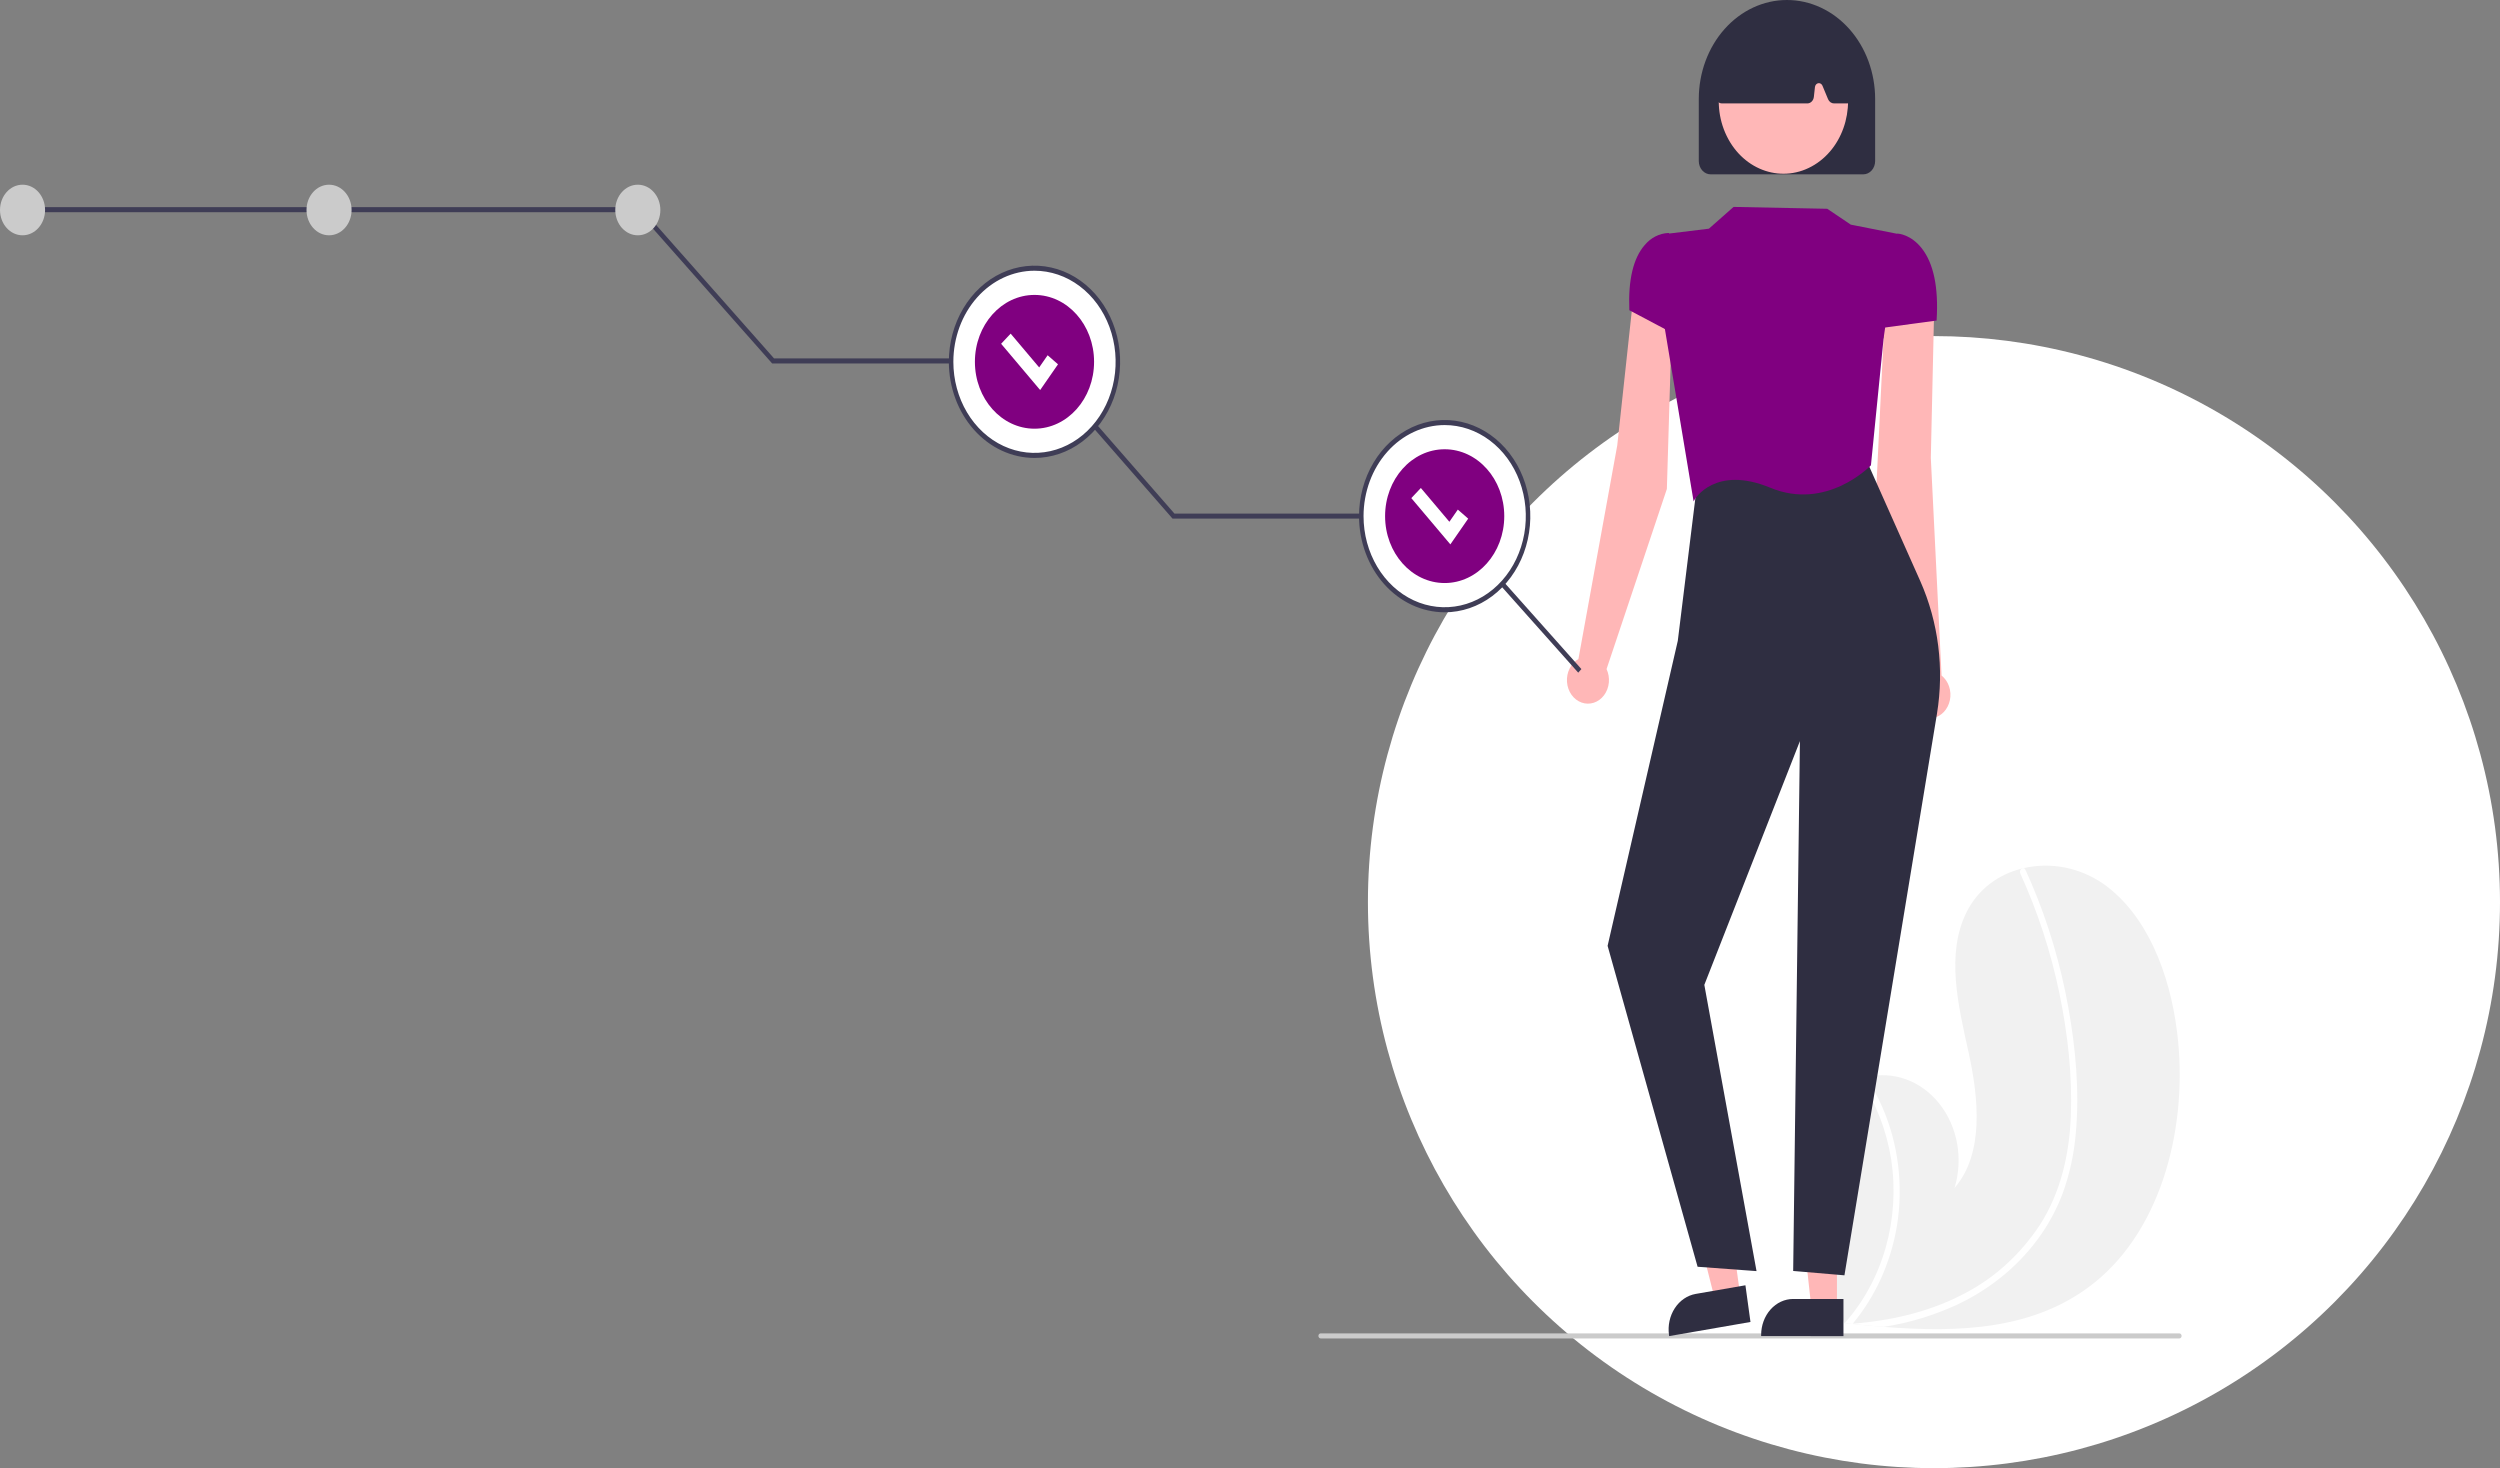 <svg width="424" height="249" viewBox="0 0 424 249" fill="none" xmlns="http://www.w3.org/2000/svg">
<rect x="0" y="0" width="424" height="249" fill="#808080" stroke="none"/>
<circle cx="328" cy="153" r="96" fill="white"/>
<g clip-path="url(#clip0_319_3)">
<path d="M355.311 217.461C345.211 225.629 332.123 226.039 319.471 225.036C317.705 224.896 315.951 224.732 314.213 224.555C314.202 224.552 314.188 224.553 314.178 224.55C314.094 224.541 314.011 224.532 313.931 224.527C313.572 224.489 313.213 224.451 312.858 224.413L312.942 224.593L313.205 225.151C313.11 224.964 313.016 224.781 312.921 224.595C312.893 224.539 312.862 224.483 312.834 224.427C309.557 218.024 306.306 211.386 305.477 204.075C304.62 196.487 307.029 187.894 312.978 184.164C313.758 183.676 314.585 183.288 315.442 183.006C315.797 182.884 316.158 182.786 316.523 182.699C318.754 182.142 321.077 182.263 323.253 183.049C325.429 183.835 327.379 185.257 328.903 187.169C330.427 189.082 331.469 191.415 331.923 193.93C332.378 196.445 332.227 199.05 331.487 201.477C336.531 195.671 335.59 186.252 333.85 178.379C332.107 170.507 329.997 161.748 333.542 154.677C335.513 150.741 338.98 148.3 342.869 147.316C342.989 147.287 343.108 147.258 343.227 147.233C347.862 146.179 352.68 147.127 356.72 149.887C364.157 155.149 367.977 165.125 369.217 174.898C371.215 190.623 366.794 208.174 355.311 217.461Z" fill="#F1F1F1"/>
<path d="M352.05 192.252C351.757 195.721 351.015 199.123 349.847 202.352C348.771 205.208 347.32 207.868 345.543 210.244C341.913 215.146 337.113 218.831 331.9 221.287C327.914 223.119 323.738 224.379 319.471 225.036C317.704 224.896 315.95 224.732 314.212 224.555C314.202 224.552 314.188 224.553 314.177 224.55C314.094 224.541 314.01 224.532 313.93 224.527C313.572 224.489 313.213 224.451 312.857 224.413L312.941 224.593L313.205 225.151C313.11 224.964 313.016 224.781 312.921 224.595C312.893 224.539 312.862 224.483 312.834 224.427C316.033 220.849 318.422 216.462 319.8 211.634C321.177 206.806 321.504 201.677 320.753 196.678C319.967 191.715 318.147 187.03 315.441 183.006C315.797 182.884 316.158 182.786 316.523 182.699C317.551 184.277 318.453 185.954 319.218 187.71C321.963 193.974 322.839 201.063 321.716 207.93C320.671 214.143 318.07 219.893 314.216 224.504C314.554 224.477 314.894 224.446 315.228 224.412C321.543 223.812 327.845 222.287 333.573 219.166C338.47 216.562 342.72 212.646 345.951 207.764C349.42 202.393 350.949 195.933 351.212 189.366C351.49 182.337 350.677 175.183 349.248 168.347C347.789 161.339 345.572 154.557 342.645 148.153C342.579 148.008 342.566 147.84 342.608 147.684C342.65 147.528 342.743 147.396 342.869 147.316C342.974 147.236 343.103 147.207 343.227 147.233C343.288 147.251 343.345 147.284 343.392 147.33C343.44 147.376 343.478 147.434 343.503 147.499C343.864 148.29 344.219 149.081 344.56 149.882C347.398 156.549 349.488 163.586 350.782 170.832C352.037 177.822 352.707 185.134 352.05 192.252Z" fill="white"/>
<path d="M223.983 227H369.618C369.719 227 369.816 226.955 369.888 226.874C369.96 226.794 370 226.685 370 226.571C370 226.457 369.96 226.348 369.888 226.267C369.816 226.187 369.719 226.142 369.618 226.142H223.983C223.882 226.142 223.785 226.187 223.713 226.267C223.641 226.348 223.601 226.457 223.601 226.571C223.601 226.685 223.641 226.794 223.713 226.874C223.785 226.955 223.882 227 223.983 227Z" fill="#CBCBCB"/>
<path d="M267.7 111.77L274.285 75.546L277.178 48.791L283.586 53.445L282.701 82.929L272.472 113.477C272.801 114.18 272.936 114.977 272.861 115.766C272.785 116.556 272.502 117.302 272.047 117.91C271.593 118.518 270.988 118.961 270.308 119.182C269.629 119.403 268.907 119.393 268.233 119.151C267.559 118.91 266.964 118.45 266.524 117.828C266.084 117.207 265.819 116.452 265.762 115.661C265.705 114.87 265.858 114.077 266.204 113.384C266.549 112.691 267.07 112.129 267.7 111.77Z" fill="#FFB7B7"/>
<path d="M329.29 114.571L327.467 77.657L328.071 50.714L319.599 54.273L318.184 83.588L324.347 115.481C323.931 116.123 323.694 116.889 323.667 117.682C323.639 118.475 323.823 119.26 324.194 119.936C324.564 120.612 325.106 121.149 325.749 121.478C326.393 121.808 327.109 121.915 327.807 121.787C328.505 121.658 329.153 121.3 329.668 120.757C330.184 120.214 330.545 119.511 330.704 118.737C330.863 117.963 330.813 117.154 330.561 116.412C330.31 115.67 329.867 115.029 329.29 114.571Z" fill="#FFB7B7"/>
<path d="M311.546 221.892L307.217 221.891L305.157 203.146L311.546 203.147L311.546 221.892Z" fill="#FFB7B7"/>
<path d="M312.65 220.305L304.124 220.305C302.683 220.305 301.301 220.947 300.282 222.091C299.263 223.235 298.691 224.786 298.691 226.404V226.602L312.65 226.603L312.65 220.305Z" fill="#2F2E41"/>
<path d="M295.148 219.741L290.87 220.484L286.282 202.313L292.596 201.216L295.148 219.741Z" fill="#FFB7B7"/>
<path d="M296.024 217.984L287.598 219.447C286.174 219.694 284.896 220.566 284.045 221.872C283.194 223.177 282.839 224.808 283.06 226.407L283.087 226.603L296.881 224.207L296.024 217.984Z" fill="#2F2E41"/>
<path d="M312.817 216.295L312.84 216.159L328.512 121.035C329.756 113.399 328.764 105.516 325.683 98.565L316.198 77.268L287.893 81.572L284.553 108.687L272.649 160.413L272.661 160.455L287.912 214.842L297.908 215.58L289.054 167.032L305.266 125.693L304.123 215.555L312.817 216.295Z" fill="#2F2E41"/>
<path d="M287.235 85.043L287.421 84.714C287.455 84.655 290.893 78.84 300.249 82.722C309.8 86.687 317.2 79.03 317.274 78.952L317.311 78.913L319.473 57.271L322.027 39.702L313.899 38.101L309.903 35.409L294.013 35.092L289.831 38.784L282.966 39.624L282.337 55.633L282.34 55.65L287.235 85.043Z" fill="#800080"/>
<path d="M284.957 57.181V43.473L283.026 39.518L282.948 39.515C281.428 39.579 279.992 40.311 278.949 41.555C277.008 43.77 276.128 47.46 276.335 52.523L276.339 52.615L284.957 57.181Z" fill="#800080"/>
<path d="M318.607 55.691L328.446 54.365L328.454 54.238C328.79 48.73 327.933 44.641 325.908 42.085C324.071 39.766 321.965 39.625 321.876 39.621L321.82 39.618L319.156 42.336L318.607 55.691Z" fill="#800080"/>
<path d="M290.123 29.568H316.015C316.548 29.568 317.058 29.33 317.435 28.907C317.811 28.484 318.023 27.911 318.024 27.313V16.789C318.024 12.336 316.448 8.066 313.644 4.917C310.839 1.769 307.035 0 303.069 0C299.103 0 295.299 1.769 292.494 4.917C289.689 8.066 288.114 12.336 288.114 16.789V27.313C288.114 27.911 288.326 28.484 288.703 28.907C289.08 29.33 289.59 29.568 290.123 29.568Z" fill="#2F2E41"/>
<path d="M292.847 23.06C289.942 17.095 291.895 9.616 297.208 6.355C302.522 3.094 309.184 5.287 312.088 11.252C314.993 17.217 313.04 24.695 307.727 27.956C302.413 31.217 295.751 29.025 292.847 23.06Z" fill="#FFB7B7"/>
<path d="M292.046 17.541H306.521C306.793 17.54 307.056 17.428 307.26 17.226C307.464 17.024 307.595 16.746 307.629 16.443L307.816 14.76C307.834 14.598 307.899 14.447 308 14.33C308.101 14.213 308.233 14.136 308.377 14.11C308.52 14.085 308.667 14.113 308.795 14.189C308.924 14.266 309.026 14.387 309.088 14.535L310.037 16.818C310.127 17.033 310.27 17.216 310.449 17.344C310.628 17.472 310.836 17.54 311.048 17.541H313.247C313.402 17.541 313.556 17.504 313.698 17.433C313.841 17.363 313.968 17.26 314.073 17.13C314.177 17.001 314.257 16.849 314.306 16.683C314.355 16.517 314.373 16.342 314.358 16.168L313.491 6.002C313.472 5.784 313.404 5.576 313.292 5.397C313.18 5.218 313.029 5.075 312.853 4.981C306.223 1.507 299.501 1.511 292.871 4.994C292.703 5.083 292.557 5.218 292.447 5.386C292.337 5.553 292.265 5.75 292.24 5.956L290.941 16.11C290.918 16.287 290.93 16.468 290.975 16.641C291.02 16.813 291.097 16.973 291.202 17.108C291.307 17.244 291.436 17.353 291.582 17.427C291.727 17.502 291.886 17.541 292.046 17.541Z" fill="#2F2E41"/>
<path d="M267.667 114.083L268.207 113.476L244.714 87.102H199.186L176.215 60.782H131.275L108.602 35.131H3.058V35.989H108.283L130.956 61.641H175.894L198.864 87.96H244.397L267.667 114.083Z" fill="#3F3D56"/>
<path d="M175.449 77.24C167.638 77.24 161.306 70.132 161.306 61.363C161.306 52.594 167.638 45.486 175.449 45.486C183.26 45.486 189.592 52.594 189.592 61.363C189.592 70.132 183.26 77.24 175.449 77.24Z" fill="white"/>
<path d="M108.175 39.907C106.064 39.907 104.352 37.986 104.352 35.616C104.352 33.246 106.064 31.325 108.175 31.325C110.286 31.325 111.997 33.246 111.997 35.616C111.997 37.986 110.286 39.907 108.175 39.907Z" fill="#CBCBCB"/>
<path d="M3.823 39.907C1.712 39.907 0 37.986 0 35.616C0 33.246 1.712 31.325 3.823 31.325C5.934 31.325 7.645 33.246 7.645 35.616C7.645 37.986 5.934 39.907 3.823 39.907Z" fill="#CBCBCB"/>
<path d="M55.807 39.907C53.696 39.907 51.985 37.986 51.985 35.616C51.985 33.246 53.696 31.325 55.807 31.325C57.919 31.325 59.63 33.246 59.63 35.616C59.63 37.986 57.919 39.907 55.807 39.907Z" fill="#CBCBCB"/>
<path d="M175.449 77.669C178.322 77.669 181.13 76.713 183.519 74.921C185.908 73.129 187.77 70.583 188.869 67.603C189.968 64.624 190.256 61.345 189.696 58.182C189.135 55.019 187.752 52.113 185.72 49.833C183.689 47.552 181.101 45.999 178.283 45.37C175.465 44.741 172.545 45.064 169.891 46.298C167.237 47.532 164.968 49.622 163.372 52.304C161.776 54.985 160.924 58.138 160.924 61.363C160.929 65.686 162.46 69.831 165.183 72.888C167.906 75.945 171.598 77.664 175.449 77.669ZM175.449 45.915C178.171 45.915 180.831 46.821 183.094 48.519C185.357 50.216 187.121 52.629 188.163 55.451C189.204 58.274 189.477 61.38 188.946 64.377C188.415 67.373 187.104 70.126 185.18 72.286C183.255 74.447 180.803 75.918 178.134 76.514C175.465 77.11 172.698 76.804 170.183 75.635C167.669 74.466 165.52 72.486 164.008 69.945C162.496 67.405 161.689 64.418 161.689 61.363C161.693 57.267 163.144 53.341 165.724 50.445C168.303 47.549 171.801 45.92 175.449 45.915Z" fill="#3F3D56"/>
<path d="M175.449 72.707C169.868 72.707 165.344 67.628 165.344 61.363C165.344 55.098 169.868 50.019 175.449 50.019C181.03 50.019 185.554 55.098 185.554 61.363C185.554 67.628 181.03 72.707 175.449 72.707Z" fill="#800080"/>
<path d="M176.412 66.152L179.437 61.786L177.678 60.25L176.246 62.317L171.408 56.584L169.79 58.305L176.412 66.152Z" fill="white"/>
<path d="M245.017 103.416C237.206 103.416 230.874 96.307 230.874 87.539C230.874 78.77 237.206 71.662 245.017 71.662C252.828 71.662 259.16 78.77 259.16 87.539C259.16 96.307 252.828 103.416 245.017 103.416Z" fill="white"/>
<path d="M245.017 103.845C247.89 103.845 250.698 102.889 253.087 101.097C255.476 99.305 257.337 96.758 258.437 93.779C259.536 90.799 259.824 87.521 259.263 84.358C258.703 81.195 257.32 78.289 255.288 76.008C253.257 73.728 250.669 72.175 247.851 71.546C245.033 70.917 242.113 71.24 239.459 72.474C236.805 73.708 234.536 75.798 232.94 78.48C231.344 81.161 230.492 84.314 230.492 87.539C230.496 91.862 232.028 96.007 234.751 99.064C237.474 102.121 241.166 103.84 245.017 103.845ZM245.017 72.091C247.739 72.091 250.399 72.997 252.662 74.694C254.925 76.392 256.689 78.804 257.731 81.627C258.772 84.45 259.045 87.556 258.514 90.552C257.983 93.549 256.672 96.302 254.748 98.462C252.823 100.623 250.371 102.094 247.702 102.69C245.033 103.286 242.266 102.98 239.751 101.811C237.237 100.642 235.088 98.662 233.576 96.121C232.064 93.581 231.257 90.594 231.257 87.539C231.261 83.443 232.712 79.517 235.292 76.621C237.871 73.724 241.369 72.095 245.017 72.091Z" fill="#3F3D56"/>
<path d="M245.017 98.883C239.437 98.883 234.912 93.804 234.912 87.539C234.912 81.273 239.437 76.195 245.017 76.195C250.598 76.195 255.123 81.273 255.123 87.539C255.123 93.804 250.598 98.883 245.017 98.883Z" fill="#800080"/>
<path d="M245.981 92.328L249.005 87.962L247.246 86.426L245.814 88.493L240.976 82.76L239.359 84.481L245.981 92.328Z" fill="white"/>
</g>
<defs>
<clipPath id="clip0_319_3">
<rect width="370" height="227" fill="white" transform="matrix(-1 0 0 1 370 0)"/>
</clipPath>
</defs>
</svg>
